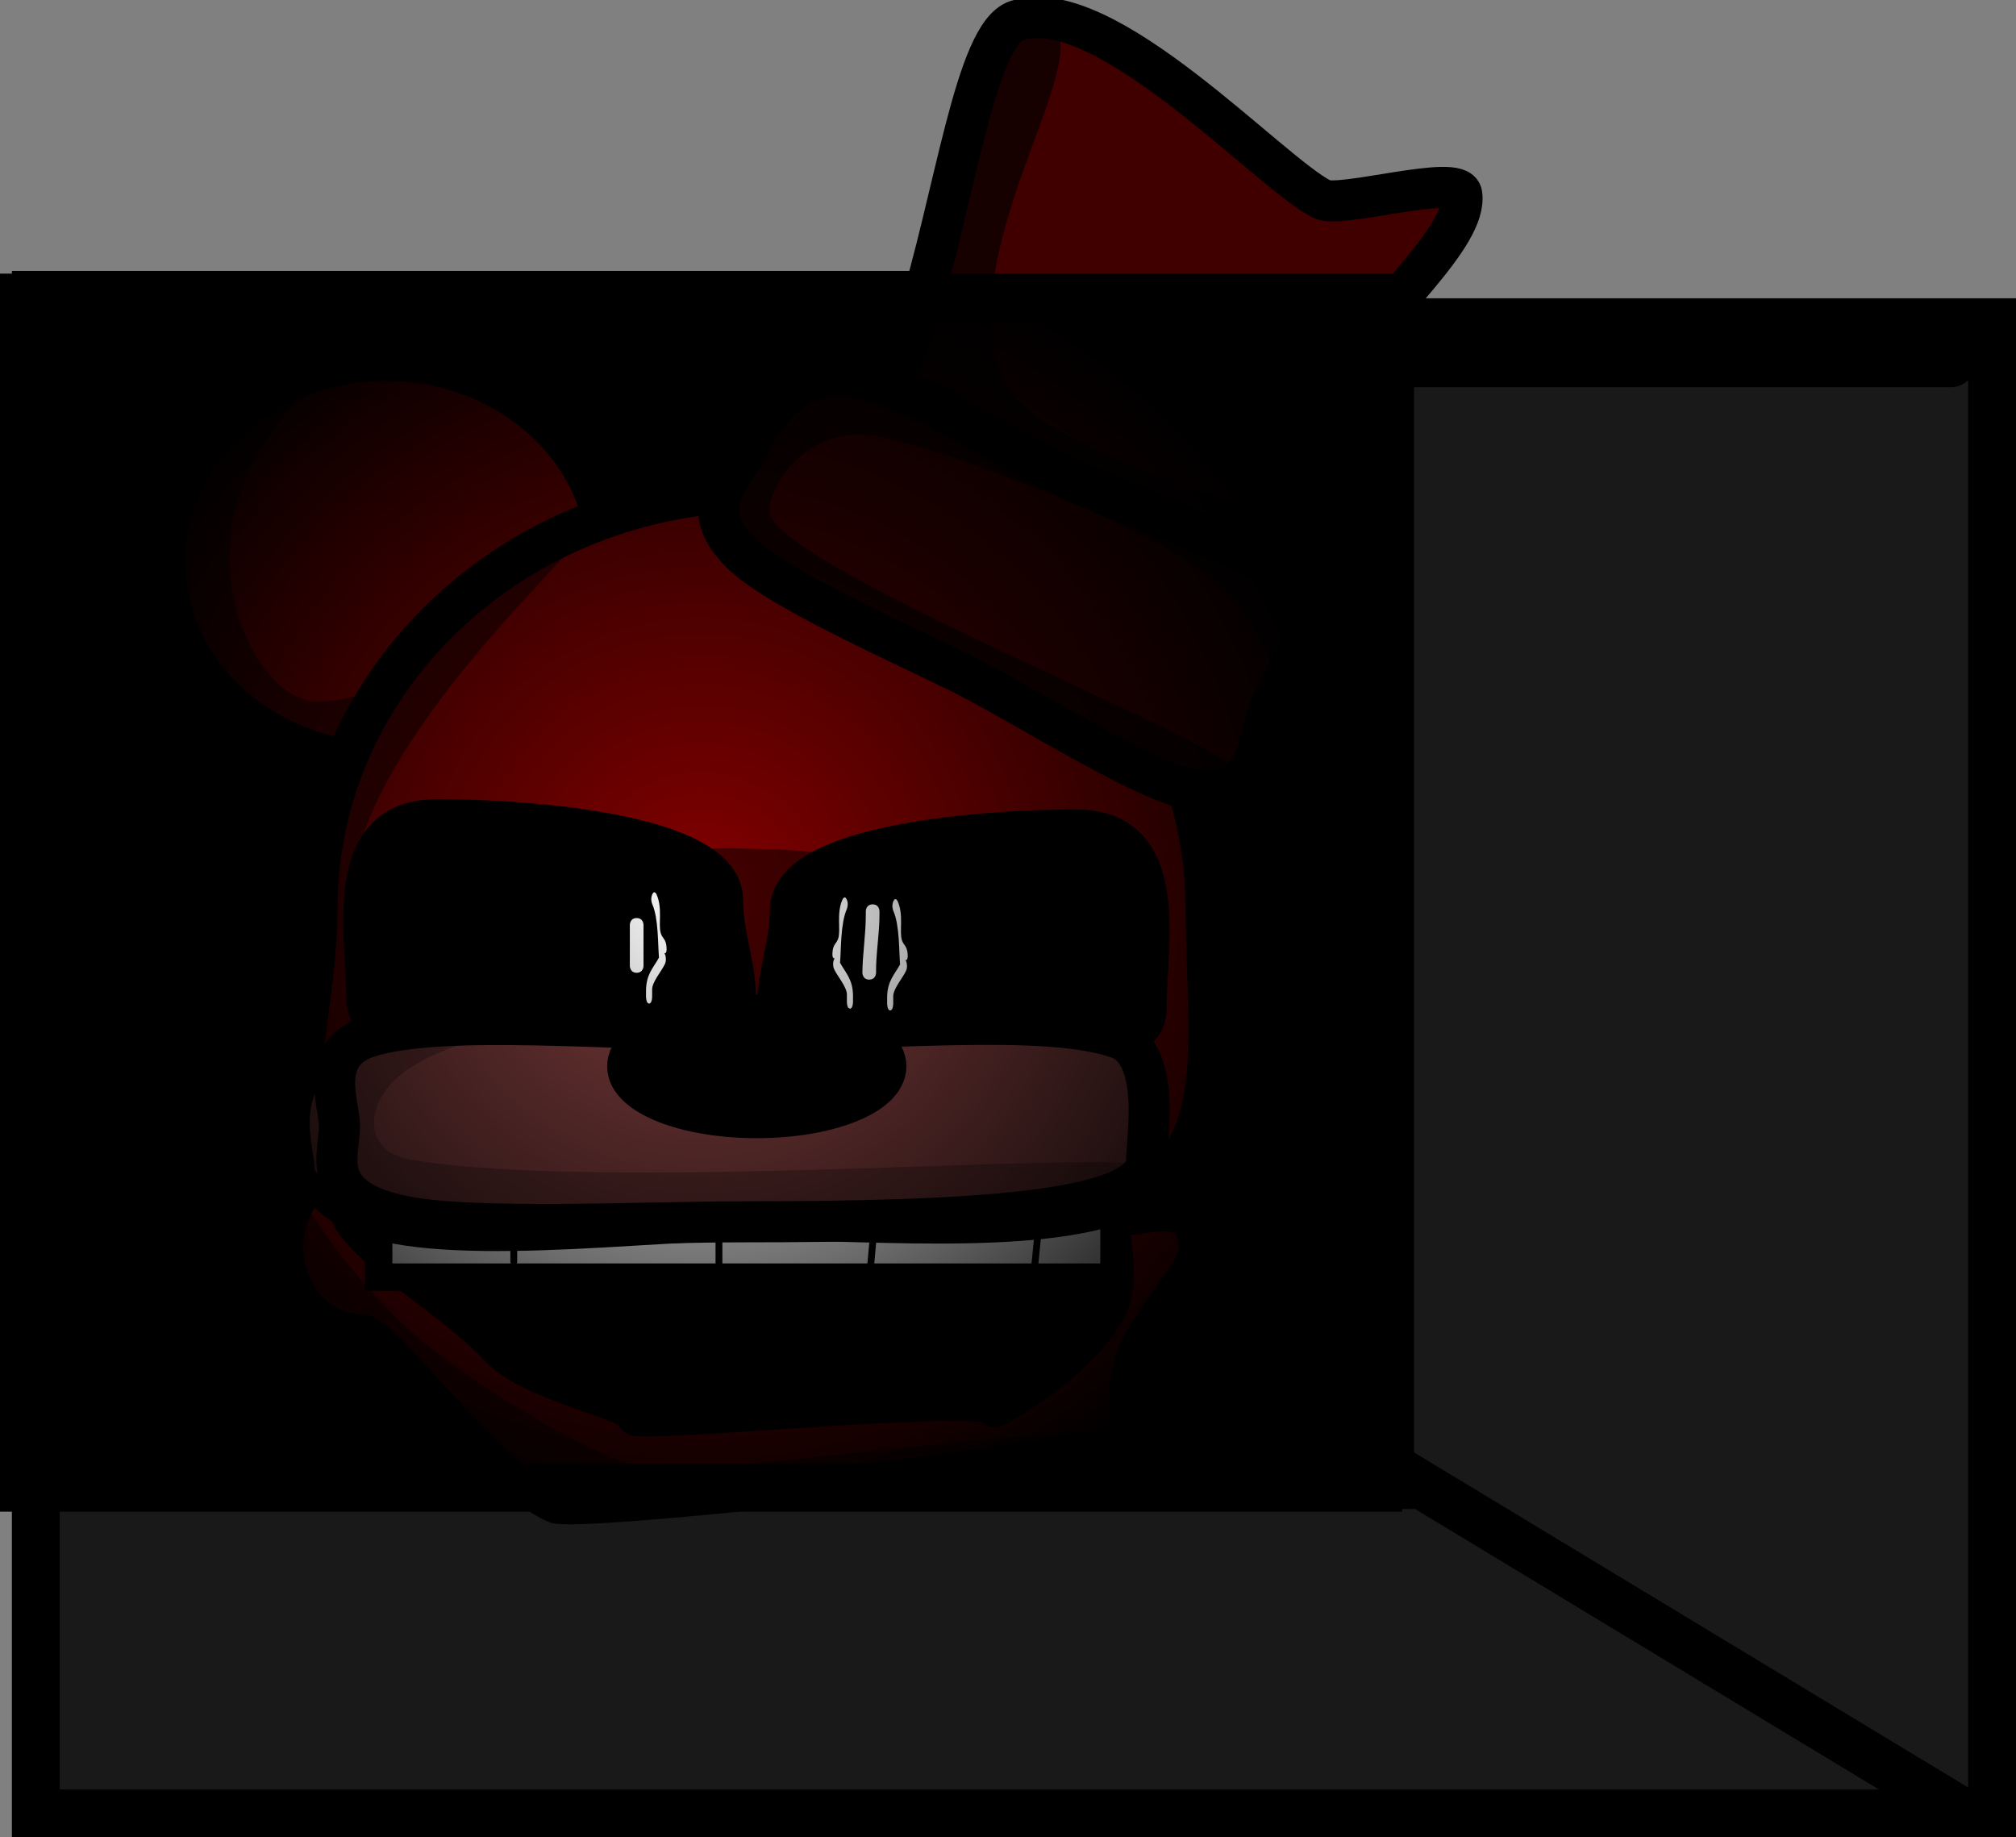 <svg version="1.1" xmlns="http://www.w3.org/2000/svg" xmlns:xlink="http://www.w3.org/1999/xlink" width="147.37" height="134.305" viewBox="0,0,147.37,134.305"><rect x="0" y="0" width="147.37" height="134.305" fill="#808080" stroke="none"/><defs><radialGradient cx="217.13" cy="167.197" r="49.5" gradientUnits="userSpaceOnUse" id="color-1"><stop offset="0" stop-color="#000000" stop-opacity="0"/><stop offset="1" stop-color="#000000"/></radialGradient></defs><g transform="translate(-165.88,-101.945)"><g data-paper-data="{&quot;isPaintingLayer&quot;:true}" fill-rule="nonzero" stroke-linejoin="miter" stroke-miterlimit="10" stroke-dasharray="" stroke-dashoffset="0" style="mix-blend-mode: normal"><path d="M168.5,234.5v-109h143v109z" fill="#191919" stroke="#000000" stroke-width="3.5" stroke-linecap="butt"/><path d="M168.5,210.5v-87h99v87z" fill="#000000" stroke="#000000" stroke-width="3.5" stroke-linecap="butt"/><path d="M266.5,208.5l43,26" fill="none" stroke="#000000" stroke-width="3.5" stroke-linecap="round"/><path d="M266.5,128.5h42" fill="none" stroke="#000000" stroke-width="3.5" stroke-linecap="round"/><g><path d="M194.026,128.012c8.952,0 16.209,6.59 16.209,14.718c0,8.129 -7.257,14.718 -16.209,14.718c-8.952,0 -16.209,-6.59 -16.209,-14.718c0,-8.129 7.257,-14.718 16.209,-14.718z" fill="#840000" stroke="#000000" stroke-width="0" stroke-linecap="butt"/><path d="M183.058,139.204c-1.725,6.696 2.148,14.034 6.066,14.034c7.968,0 20.585,-12.571 20.585,-6.158c0,6.413 -6.459,11.612 -14.427,11.612c-5.394,0 -14.517,-4.699 -17.461,-11.77c-0.789,-1.894 1.229,-11.133 5.466,-15.227c3.311,-3.199 9.005,-1.476 9.005,-2.385c0,-3.259 -7.45,2.974 -9.233,9.894z" fill="#430000" stroke="none" stroke-width="0" stroke-linecap="butt"/><path d="M194.129,128.29c8.952,0 16.209,6.59 16.209,14.718c0,8.129 -7.257,14.718 -16.209,14.718c-8.952,0 -16.209,-6.59 -16.209,-14.718c0,-8.129 7.257,-14.718 16.209,-14.718z" fill="none" stroke="#000000" stroke-width="3" stroke-linecap="butt"/><path d="M192.189,190.703c3.827,-3.665 19.097,-2.851 29.926,-2.851c9.543,0 18.276,-2.592 22.739,0.394c2.201,1.472 3.061,7.782 3.061,9.606c0,5.523 -11.551,10 -25.8,10c-14.249,0 -25.8,-4.477 -25.8,-10c0,-1.326 -5.334,-5.991 -4.126,-7.149z" fill="#000000" stroke="none" stroke-width="NaN" stroke-linecap="butt"/><g stroke-linecap="butt"><path d="M186.678,193.374c0,-3.386 2.477,-6.13 5.533,-6.13c0.766,0 -1.893,2.413 -0.865,4.089c1.745,2.843 7.516,6.018 10.788,9.508c2.495,2.662 9.961,3.897 9.961,4.994c0,0.704 27.079,-2.094 26.36,-0.563c-0.063,0.134 5.783,-2.97 8.263,-7.105c1.544,-2.575 -0.161,-6.964 0.532,-6.896c2.045,0.201 5.86,-1.789 5.939,2.216c0.032,1.599 -3.758,5.365 -4.607,7.943c-1.17,3.55 0.387,5.838 -0.624,6.087c-8.917,2.19 -40.151,5.404 -41.617,4.777c-4.834,-2.068 -12.495,-12.79 -14.13,-12.79c-3.056,0 -5.533,-2.745 -5.533,-6.13z" fill="#840000" stroke="#000000" stroke-width="0"/><path d="M187.809,189.652c0,-0.683 3.648,6.494 10.449,11.522c5.576,4.123 12.924,8.228 15.739,8.228c6.248,0 34.062,-3.868 34.062,-2.625c0,1.243 -26.565,5.125 -32.812,5.125c-1.675,0 -4.666,0.915 -9.17,-1.402c-3.653,-1.88 -6.945,-5.68 -10.606,-8.809c-1.951,-1.667 -4.812,-2.874 -6.104,-4.093c-4.443,-4.192 -1.558,-7.451 -1.558,-7.946z" fill="#430000" stroke="none" stroke-width="0"/><path d="M186.803,193.124c0,-3.386 2.477,-6.13 5.533,-6.13c0.766,0 -1.893,2.413 -0.865,4.089c1.745,2.843 7.516,6.018 10.788,9.508c2.495,2.662 9.961,3.897 9.961,4.994c0,0.704 27.079,-2.094 26.36,-0.563c-0.063,0.134 5.783,-2.97 8.263,-7.105c1.544,-2.575 -0.161,-6.964 0.532,-6.896c2.045,0.201 5.86,-1.789 5.939,2.216c0.032,1.599 -3.758,5.365 -4.607,7.943c-1.17,3.55 0.387,5.838 -0.624,6.087c-8.917,2.19 -40.151,5.404 -41.617,4.777c-4.834,-2.068 -12.495,-12.79 -14.13,-12.79c-3.056,0 -5.533,-2.745 -5.533,-6.13z" fill="none" stroke="#000000" stroke-width="2.5"/></g><path d="M193.561,195.301v-5.625h53.75v5.625z" fill="#ffffff" stroke="#000000" stroke-width="0" stroke-linecap="butt"/><path d="M193.561,195.301v-5.625h53.75v5.625z" fill="none" stroke="#000000" stroke-width="2" stroke-linecap="butt"/><path d="M221.549,138.101c17.949,0 32.5,13.655 32.5,30.5c0,8.56 1.677,17.046 -4.438,20.616c-5.918,3.455 -19.484,2.134 -28.312,2.134c-8.303,0 -24.075,2.236 -29.762,-0.789c-6.607,-3.515 -2.488,-12.908 -2.488,-21.961c0,-16.845 14.551,-30.5 32.5,-30.5z" fill="#840000" stroke="#000000" stroke-width="0" stroke-linecap="butt"/><path d="M221.198,164.009c9.251,0 16.75,3.358 16.75,7.5c0,4.142 -7.499,7.5 -16.75,7.5c-9.251,0 -32.125,4.142 -32.125,0c0,-1.305 -1.913,-16.332 3.742,-27.07c2.614,-4.964 12.939,-9.503 14.881,-10.464c2.933,-1.452 -13.241,12.14 -15.819,23.377c-1.435,6.256 9.796,11.179 10.61,13.818c0.999,3.239 6.207,-8.531 11.367,-13.558c1.593,-1.552 6.913,-1.104 7.343,-1.104z" fill="#430000" stroke="none" stroke-width="0" stroke-linecap="butt"/><path d="M221.549,137.851c17.949,0 32.5,13.655 32.5,30.5c0,8.56 1.677,17.046 -4.438,20.616c-5.918,3.455 -19.484,2.134 -28.312,2.134c-8.303,0 -24.075,2.236 -29.762,-0.789c-6.607,-3.515 -2.488,-12.908 -2.488,-21.961c0,-16.845 14.551,-30.5 32.5,-30.5z" fill="none" stroke="#000000" stroke-width="3" stroke-linecap="butt"/><path d="M197.823,161.864c6.973,0 20.875,1.112 20.875,5.875c0,4.763 3.598,9.875 -3.375,9.875c-6.973,0 -22.625,2.138 -22.625,-2.625c0,-4.763 -1.848,-13.125 5.125,-13.125z" fill="#000000" stroke="#000000" stroke-width="3" stroke-linecap="butt"/><path d="M249.654,175.739c0,4.763 -15.652,2.625 -22.625,2.625c-6.973,0 -3.375,-5.112 -3.375,-9.875c0,-4.763 13.902,-5.875 20.875,-5.875c6.973,0 5.125,8.362 5.125,13.125z" data-paper-data="{&quot;index&quot;:null}" fill="#000000" stroke="#000000" stroke-width="3" stroke-linecap="butt"/><path d="M192.432,178.205c5.399,-1.641 17.813,-0.446 27.266,-0.446c10.144,0 22.093,-1.285 27.402,0.565c3.218,1.121 2.098,7.476 2.098,8.935c0,3.866 -13.208,4.5 -29.5,4.5c-7.225,0 -19.593,0.634 -24.722,-0.389c-6.437,-1.284 -4.778,-4.459 -4.778,-6.611c0,-1.623 -1.673,-5.367 2.234,-6.554z" fill="#7d3c3c" stroke="#000000" stroke-width="0" stroke-linecap="butt"/><path d="M201.87,177.144c2.729,0 -3.322,0.866 -6.395,3.12c-3.029,2.222 -3.087,5.828 0.313,6.428c14.273,2.517 53.582,-0.869 53.582,0.577c0,2.14 -13.543,3.875 -30.25,3.875c-16.707,0 -30.25,-1.735 -30.25,-3.875c0,-2.14 -3.707,-10.125 13,-10.125z" fill="#5c2c2c" stroke="none" stroke-width="0" stroke-linecap="butt"/><path d="M192.932,177.705c5.399,-1.641 17.813,-0.446 27.266,-0.446c10.144,0 22.093,-1.285 27.402,0.565c3.218,1.121 2.098,7.476 2.098,8.935c0,3.866 -13.208,4.5 -29.5,4.5c-7.225,0 -19.593,0.634 -24.722,-0.389c-6.437,-1.284 -4.778,-4.459 -4.778,-6.611c0,-1.623 -1.673,-5.367 2.234,-6.554z" fill="none" stroke="#000000" stroke-width="3" stroke-linecap="butt"/><path d="M212.421,169.054c0.5,0 0.5,0.5 0.5,0.5c0,0.833 0,2.167 0,3c0,0 0,0.5 -0.5,0.5c-0.5,0 -0.5,-0.5 -0.5,-0.5c0,-0.833 0,-1.667 0,-2.5v-0.5c0,0 0,-0.5 0.5,-0.5z" fill="#ffffff" stroke="none" stroke-width="0.5" stroke-linecap="butt"/><path d="M229.671,168.054c0.5,0 0.5,0.5 0.5,0.5v0.25c0,1.421 -0.271,2.888 -0.25,4.25c0,0 0,0.5 -0.5,0.5c-0.5,0 -0.5,-0.5 -0.5,-0.5c0.015,-1.393 0.25,-2.805 0.25,-4.25v-0.25c0,0 0,-0.5 0.5,-0.5z" fill="#ffffff" stroke="none" stroke-width="0.5" stroke-linecap="butt"/><path d="M213.104,174.804v-0.5c0.029,-1.183 0.556,-1.634 0.947,-2.359c-0.083,-0.947 -0.03,-2.875 -0.492,-3.912c0,0 -0.157,-0.354 0,-0.707c0.157,-0.354 0.315,0 0.315,0c0.46,1.034 0.103,2.22 0.315,2.857c0.13,0.392 0.381,0.397 0.418,1.041c0.022,0.386 -0.086,0.418 -0.163,0.397c0.014,0.021 0.028,0.048 0.043,0.08c0.055,0.123 0.071,0.246 0.07,0.354c0.002,0.108 -0.015,0.231 -0.07,0.354c-0.221,0.497 -0.967,1.34 -0.936,1.896v0.5c0,0 0,0.5 -0.223,0.5c-0.223,0 -0.223,-0.5 -0.223,-0.5z" data-paper-data="{&quot;index&quot;:null}" fill="#ffffff" stroke="none" stroke-width="0.5" stroke-linecap="butt"/><path d="M228.011,175.679c-0.223,0 -0.223,-0.5 -0.223,-0.5v-0.5c0.031,-0.557 -0.715,-1.399 -0.936,-1.896c-0.055,-0.123 -0.071,-0.246 -0.07,-0.354c-0.002,-0.108 0.015,-0.231 0.07,-0.354c0.014,-0.032 0.029,-0.058 0.043,-0.08c-0.077,0.021 -0.184,-0.011 -0.163,-0.397c0.036,-0.644 0.287,-0.649 0.418,-1.041c0.212,-0.637 -0.146,-1.823 0.315,-2.857c0,0 0.157,-0.354 0.315,0c0.157,0.354 0,0.707 0,0.707c-0.462,1.037 -0.409,2.965 -0.492,3.912c0.391,0.726 0.918,1.177 0.947,2.359v0.5c0,0 0,0.5 -0.223,0.5z" data-paper-data="{&quot;index&quot;:null}" fill="#ffffff" stroke="none" stroke-width="0.5" stroke-linecap="butt"/><path d="M230.729,175.304v-0.5c0.029,-1.183 0.556,-1.634 0.947,-2.359c-0.083,-0.947 -0.03,-2.875 -0.492,-3.912c0,0 -0.157,-0.354 0,-0.707c0.157,-0.354 0.315,0 0.315,0c0.46,1.034 0.103,2.22 0.315,2.857c0.13,0.392 0.381,0.397 0.418,1.041c0.022,0.386 -0.086,0.418 -0.163,0.397c0.014,0.021 0.028,0.048 0.043,0.08c0.055,0.123 0.071,0.246 0.07,0.354c0.002,0.108 -0.015,0.231 -0.07,0.354c-0.221,0.497 -0.967,1.34 -0.936,1.896v0.5c0,0 0,0.5 -0.223,0.5c-0.223,0 -0.223,-0.5 -0.223,-0.5z" data-paper-data="{&quot;index&quot;:null}" fill="#ffffff" stroke="none" stroke-width="0.5" stroke-linecap="butt"/><path d="M221.199,176.145c5.212,0 9.438,1.679 9.438,3.75c0,2.071 -4.225,3.75 -9.438,3.75c-5.212,0 -9.438,-1.679 -9.438,-3.75c0,-2.071 4.225,-3.75 9.438,-3.75z" fill="#000000" stroke="#000000" stroke-width="3" stroke-linecap="butt"/><path d="M203.436,194.176v-2.5" fill="none" stroke="#000000" stroke-width="0.5" stroke-linecap="round"/><path d="M218.436,194.926v-3.25" fill="none" stroke="#000000" stroke-width="0.5" stroke-linecap="round"/><path d="M229.811,191.301l-0.375,4.125" fill="none" stroke="#000000" stroke-width="0.5" stroke-linecap="round"/><path d="M241.436,195.301l0.5,-5" fill="none" stroke="#000000" stroke-width="0.5" stroke-linecap="round"/><g stroke-linecap="butt"><path d="M226.965,135.412c0.732,-1.479 4.318,-4.856 5.904,-9.853c2.841,-8.949 4.315,-21.027 7.373,-22.015c6.448,-2.082 18.474,11.167 22.33,13.075c1.331,0.659 9.963,-1.906 10.194,-0.385c0.459,3.027 -5.779,8.3 -9.734,13.871c-4.073,5.738 -5.901,11.786 -7.856,15.736c-4.806,9.71 -11.183,6.145 -17.889,2.827c-6.706,-3.319 -15.128,-3.546 -10.322,-13.256z" fill="#410000" stroke="#000000" stroke-width="0"/><path d="M232.722,127.367c1.487,-3.004 2.819,-27.364 9.699,-23.959c4.218,2.088 -6.659,15.924 -3.514,25.621c1.985,6.119 19.304,9.507 18.729,10.67c-1.487,3.004 -8.27,2.68 -15.15,-0.725c-6.88,-3.405 -11.252,-8.601 -9.765,-11.606z" fill="#170000" stroke="none" stroke-width="0"/><path d="M226.931,135.313c0.732,-1.479 4.318,-4.856 5.904,-9.853c2.841,-8.949 4.315,-21.027 7.373,-22.015c6.448,-2.082 18.474,11.167 22.33,13.075c1.331,0.659 9.963,-1.906 10.194,-0.385c0.459,3.027 -5.779,8.3 -9.734,13.871c-4.073,5.738 -5.901,11.786 -7.856,15.736c-4.806,9.71 -11.183,6.145 -17.889,2.827c-6.706,-3.319 -15.128,-3.546 -10.322,-13.256z" fill="none" stroke="#000000" stroke-width="3"/><path d="M258.807,153.113c-1.25,2.526 -0.592,7.44 -6.342,6.226c-3.427,-0.724 -12.43,-6.43 -16.369,-8.379c-4.494,-2.224 -13.193,-6.057 -15.964,-8.664c-3.732,-3.512 -0.667,-5.774 0.478,-8.087c1.038,-2.098 3.187,-5.509 7.555,-5.005c4.024,0.465 10.098,4.656 15.156,7.159c4.601,2.277 14.587,5.571 17.372,8.239c3.599,3.448 -0.761,6.24 -1.886,8.513z" data-paper-data="{&quot;index&quot;:null}" fill="#410000" stroke="#000000" stroke-width="0"/><path d="M229.899,130.288c2.839,0.266 19.263,7.852 26.217,12.092c5.651,3.446 4.782,4.165 6.3,4.916c0.671,0.332 0.776,5.614 -1.827,4.294c-3.459,-1.754 -1.977,-4.751 -7.331,-8.307c-5.867,-3.896 -20.933,-9.466 -24.244,-9.585c-2.103,-0.076 -3.75,0.762 -4.904,1.847c-1.496,1.406 -2.165,3.227 -1.928,4.014c1.256,4.176 34.822,17.283 34.062,18.818c-1.465,2.961 -16.512,-4.442 -24.741,-8.515c-8.23,-4.073 -13.713,-9.775 -12.248,-12.736c0.863,-1.743 3.282,-7.526 10.643,-6.836z" fill="#170000" stroke="none" stroke-width="0"/><path d="M258.879,153.325c-1.25,2.526 -0.592,7.44 -6.342,6.226c-3.427,-0.724 -12.43,-6.43 -16.369,-8.379c-4.494,-2.224 -13.193,-6.057 -15.964,-8.664c-3.732,-3.512 -0.667,-5.774 0.478,-8.087c1.038,-2.098 3.187,-5.509 7.555,-5.005c4.024,0.465 10.098,4.656 15.156,7.159c4.601,2.277 14.587,5.571 17.372,8.239c3.599,3.448 -0.761,6.24 -1.886,8.513z" data-paper-data="{&quot;index&quot;:null}" fill="none" stroke="#000000" stroke-width="3"/></g></g><path d="M167.63,210.697v-87h99v87z" fill="url(#color-1)" stroke="#000000" stroke-width="3.5" stroke-linecap="butt"/></g></g></svg>